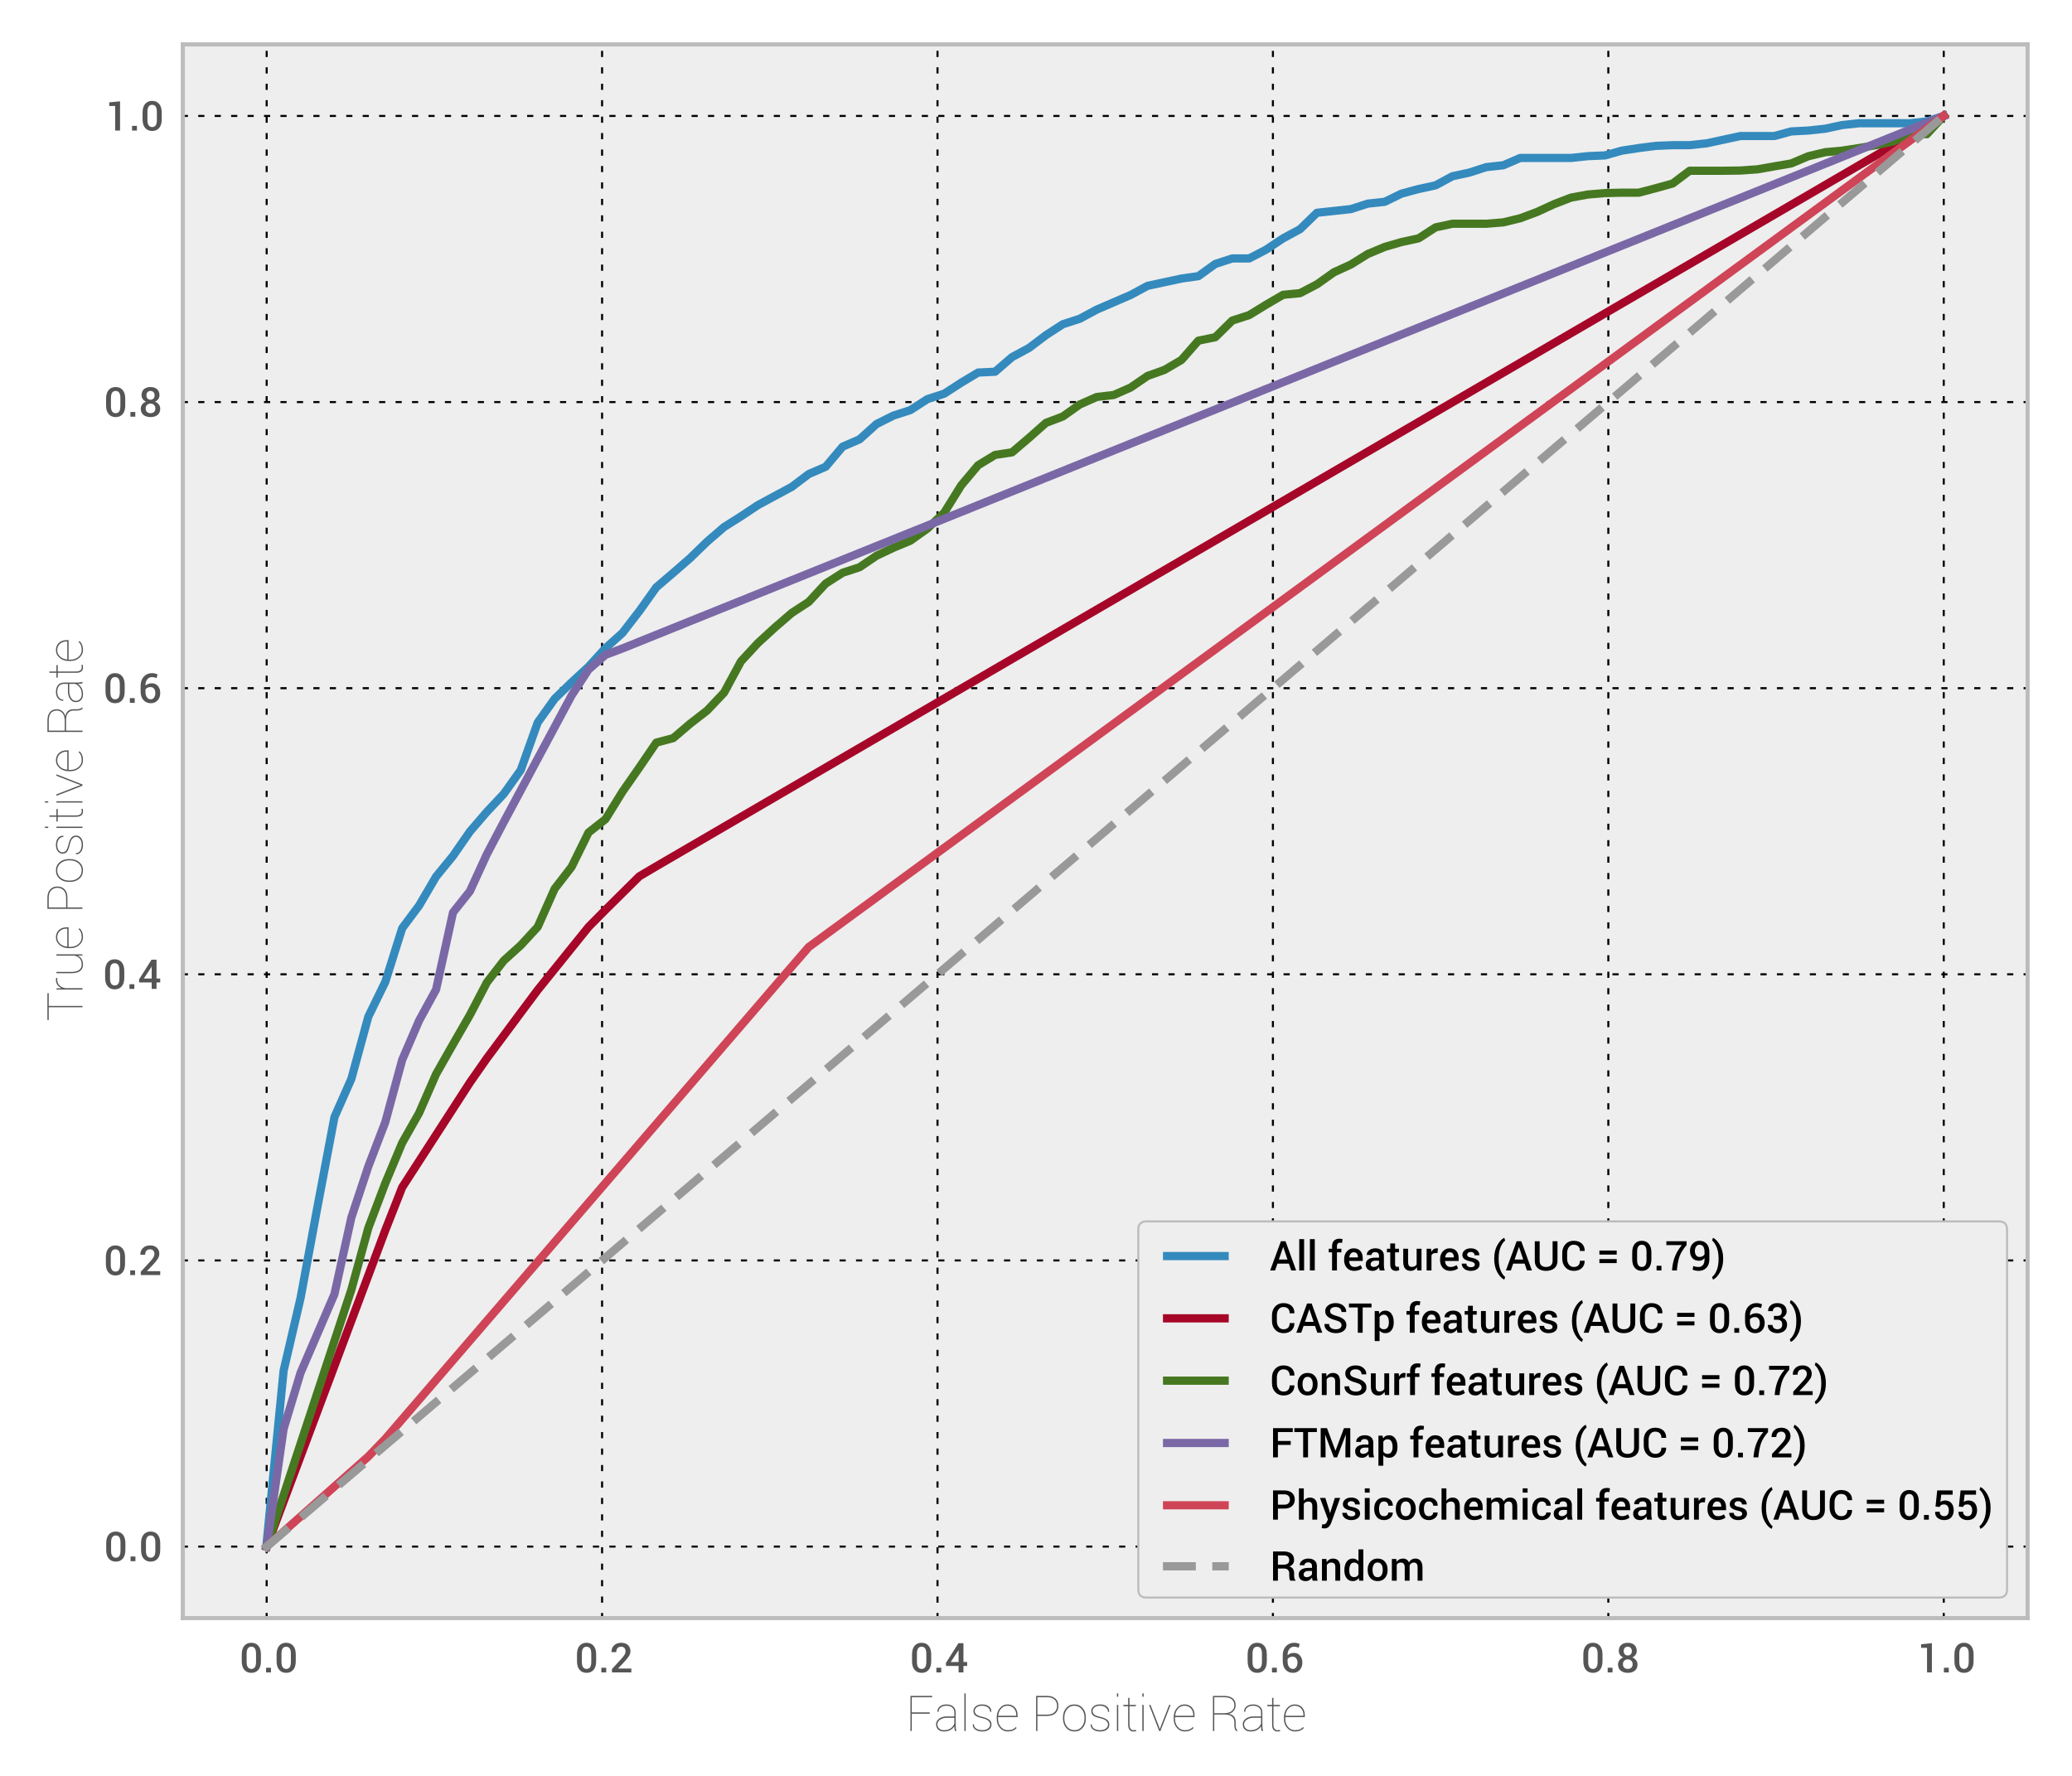 <?xml version="1.0" encoding="utf-8" standalone="no"?>
<!DOCTYPE svg PUBLIC "-//W3C//DTD SVG 1.1//EN"
  "http://www.w3.org/Graphics/SVG/1.1/DTD/svg11.dtd">
<!-- Created with matplotlib (http://matplotlib.org/) -->
<svg height="432pt" version="1.1" viewBox="0 0 504 432" width="504pt" xmlns="http://www.w3.org/2000/svg" xmlns:xlink="http://www.w3.org/1999/xlink">
 <defs>
  <style type="text/css">
*{stroke-linecap:square;stroke-linejoin:round;}
  </style>
 </defs>
 <g id="figure_1">
  <g id="patch_1">
   <path d="
M0 432
L504 432
L504 0
L0 0
z
" style="fill:#ffffff;"/>
  </g>
  <g id="axes_1">
   <g id="patch_2">
    <path d="
M44.469 393.62
L493.2 393.62
L493.2 10.8
L44.469 10.8
z
" style="fill:#eeeeee;"/>
   </g>
   <g id="matplotlib.axis_1">
    <g id="xtick_1">
     <g id="line2d_1">
      <path clip-path="url(#p4ab6bb4454)" d="
M64.866 393.62
L64.866 10.8" style="fill:none;stroke:#000000;stroke-dasharray:1,3;stroke-dashoffset:0.0;stroke-linecap:butt;stroke-width:0.5;"/>
     </g>
     <g id="line2d_2">
      <defs>
       <path d="
M0 0
L0 0" id="m080760d0c3" style="stroke:#555555;stroke-linecap:butt;stroke-width:0.5;"/>
      </defs>
      <g>
       <use style="fill:#555555;stroke:#555555;stroke-linecap:butt;stroke-width:0.5;" x="64.866" xlink:href="#m080760d0c3" y="393.62"/>
      </g>
     </g>
     <g id="line2d_3">
      <g>
       <use style="fill:#555555;stroke:#555555;stroke-linecap:butt;stroke-width:0.5;" x="64.866" xlink:href="#m080760d0c3" y="10.8"/>
      </g>
     </g>
     <g id="text_1">
      <!-- 0.0 -->
      <defs>
       <path d="
M19.281 0
L7.469 0
L7.469 11.375
L19.281 11.375
z
" id="Roboto-Medium-2e"/>
       <path d="
M51.703 27.391
Q51.703 13.531 45.453 6.25
Q39.203 -1.031 28.469 -1.031
Q17.672 -1.031 11.375 6.25
Q5.078 13.531 5.078 27.391
L5.078 43.656
Q5.078 57.469 11.328 64.797
Q17.578 72.125 28.375 72.125
Q39.109 72.125 45.406 64.797
Q51.703 57.469 51.703 43.656
z

M39.844 45.453
Q39.844 54.203 36.906 58.391
Q33.984 62.594 28.375 62.594
Q22.75 62.594 19.844 58.391
Q16.938 54.203 16.938 45.453
L16.938 25.688
Q16.938 16.891 19.891 12.672
Q22.859 8.453 28.469 8.453
Q34.078 8.453 36.953 12.641
Q39.844 16.844 39.844 25.688
z
" id="Roboto-Medium-30"/>
      </defs>
      <g style="fill:#555555;" transform="translate(58.296 406.832)scale(0.1 -0.1)">
       <use xlink:href="#Roboto-Medium-30"/>
       <use x="56.836" xlink:href="#Roboto-Medium-2e"/>
       <use x="84.766" xlink:href="#Roboto-Medium-30"/>
      </g>
     </g>
    </g>
    <g id="xtick_2">
     <g id="line2d_4">
      <path clip-path="url(#p4ab6bb4454)" d="
M146.453 393.62
L146.453 10.8" style="fill:none;stroke:#000000;stroke-dasharray:1,3;stroke-dashoffset:0.0;stroke-linecap:butt;stroke-width:0.5;"/>
     </g>
     <g id="line2d_5">
      <g>
       <use style="fill:#555555;stroke:#555555;stroke-linecap:butt;stroke-width:0.5;" x="146.453" xlink:href="#m080760d0c3" y="393.62"/>
      </g>
     </g>
     <g id="line2d_6">
      <g>
       <use style="fill:#555555;stroke:#555555;stroke-linecap:butt;stroke-width:0.5;" x="146.453" xlink:href="#m080760d0c3" y="10.8"/>
      </g>
     </g>
     <g id="text_2">
      <!-- 0.2 -->
      <defs>
       <path d="
M52.547 0
L5.328 0
L5.328 8.156
L28.469 33.406
Q34.125 39.594 36.266 43.578
Q38.422 47.562 38.422 51.375
Q38.422 56.156 35.641 59.375
Q32.859 62.594 28.125 62.594
Q21.875 62.594 18.844 59.078
Q15.828 55.562 15.828 49.422
L4.344 49.422
L4.25 49.703
Q4 59.188 10.438 65.656
Q16.891 72.125 28.125 72.125
Q38.375 72.125 44.328 66.453
Q50.297 60.797 50.297 51.656
Q50.297 45.562 46.844 39.984
Q43.406 34.422 36.188 26.469
L20.359 9.766
L20.516 9.469
L52.547 9.469
z
" id="Roboto-Medium-32"/>
      </defs>
      <g style="fill:#555555;" transform="translate(139.841 406.832)scale(0.1 -0.1)">
       <use xlink:href="#Roboto-Medium-30"/>
       <use x="56.836" xlink:href="#Roboto-Medium-2e"/>
       <use x="84.766" xlink:href="#Roboto-Medium-32"/>
      </g>
     </g>
    </g>
    <g id="xtick_3">
     <g id="line2d_7">
      <path clip-path="url(#p4ab6bb4454)" d="
M228.041 393.62
L228.041 10.8" style="fill:none;stroke:#000000;stroke-dasharray:1,3;stroke-dashoffset:0.0;stroke-linecap:butt;stroke-width:0.5;"/>
     </g>
     <g id="line2d_8">
      <g>
       <use style="fill:#555555;stroke:#555555;stroke-linecap:butt;stroke-width:0.5;" x="228.041" xlink:href="#m080760d0c3" y="393.62"/>
      </g>
     </g>
     <g id="line2d_9">
      <g>
       <use style="fill:#555555;stroke:#555555;stroke-linecap:butt;stroke-width:0.5;" x="228.041" xlink:href="#m080760d0c3" y="10.8"/>
      </g>
     </g>
     <g id="text_3">
      <!-- 0.4 -->
      <defs>
       <path d="
M45.359 25.344
L54.344 25.344
L54.344 15.766
L45.359 15.766
L45.359 0
L33.547 0
L33.547 15.766
L3.031 15.766
L2.734 23.047
L33.156 71.094
L45.359 71.094
z

M14.453 25.344
L33.547 25.344
L33.547 54.203
L33.25 54.297
L32.281 52.203
z
" id="Roboto-Medium-34"/>
      </defs>
      <g style="fill:#555555;" transform="translate(221.338 406.832)scale(0.1 -0.1)">
       <use xlink:href="#Roboto-Medium-30"/>
       <use x="56.836" xlink:href="#Roboto-Medium-2e"/>
       <use x="84.766" xlink:href="#Roboto-Medium-34"/>
      </g>
     </g>
    </g>
    <g id="xtick_4">
     <g id="line2d_10">
      <path clip-path="url(#p4ab6bb4454)" d="
M309.628 393.62
L309.628 10.8" style="fill:none;stroke:#000000;stroke-dasharray:1,3;stroke-dashoffset:0.0;stroke-linecap:butt;stroke-width:0.5;"/>
     </g>
     <g id="line2d_11">
      <g>
       <use style="fill:#555555;stroke:#555555;stroke-linecap:butt;stroke-width:0.5;" x="309.628" xlink:href="#m080760d0c3" y="393.62"/>
      </g>
     </g>
     <g id="line2d_12">
      <g>
       <use style="fill:#555555;stroke:#555555;stroke-linecap:butt;stroke-width:0.5;" x="309.628" xlink:href="#m080760d0c3" y="10.8"/>
      </g>
     </g>
     <g id="text_4">
      <!-- 0.6 -->
      <defs>
       <path d="
M33.203 72.125
Q37.016 72.125 40.531 71.312
Q44.047 70.516 46.828 69.188
L44.578 60.016
Q41.844 61.188 39.25 61.844
Q36.672 62.5 33.25 62.5
Q26.125 62.5 21.797 57
Q17.484 51.516 17.484 42.188
L17.484 41.844
Q20.406 44.531 24.281 46
Q28.172 47.469 32.812 47.469
Q42.328 47.469 47.875 40.797
Q53.422 34.125 53.422 23.828
Q53.422 12.938 47.062 5.953
Q40.719 -1.031 30.422 -1.031
Q19.578 -1.031 12.625 6.578
Q5.672 14.203 5.672 27.875
L5.672 41.453
Q5.672 55.328 13.5 63.719
Q21.344 72.125 33.203 72.125
M29.891 38.234
Q25.391 38.234 22.266 36.641
Q19.141 35.062 17.484 32.328
L17.484 27.25
Q17.484 18.219 21.109 13.328
Q24.75 8.453 30.422 8.453
Q35.594 8.453 38.562 12.891
Q41.547 17.328 41.547 23.828
Q41.547 30.219 38.422 34.219
Q35.297 38.234 29.891 38.234" id="Roboto-Medium-36"/>
      </defs>
      <g style="fill:#555555;" transform="translate(302.972 406.832)scale(0.1 -0.1)">
       <use xlink:href="#Roboto-Medium-30"/>
       <use x="56.836" xlink:href="#Roboto-Medium-2e"/>
       <use x="84.766" xlink:href="#Roboto-Medium-36"/>
      </g>
     </g>
    </g>
    <g id="xtick_5">
     <g id="line2d_13">
      <path clip-path="url(#p4ab6bb4454)" d="
M391.216 393.62
L391.216 10.8" style="fill:none;stroke:#000000;stroke-dasharray:1,3;stroke-dashoffset:0.0;stroke-linecap:butt;stroke-width:0.5;"/>
     </g>
     <g id="line2d_14">
      <g>
       <use style="fill:#555555;stroke:#555555;stroke-linecap:butt;stroke-width:0.5;" x="391.216" xlink:href="#m080760d0c3" y="393.62"/>
      </g>
     </g>
     <g id="line2d_15">
      <g>
       <use style="fill:#555555;stroke:#555555;stroke-linecap:butt;stroke-width:0.5;" x="391.216" xlink:href="#m080760d0c3" y="10.8"/>
      </g>
     </g>
     <g id="text_5">
      <!-- 0.8 -->
      <defs>
       <path d="
M50.25 52.344
Q50.25 46.969 47.312 42.812
Q44.391 38.672 39.359 36.469
Q45.172 34.234 48.609 29.734
Q52.047 25.25 52.047 19.391
Q52.047 9.469 45.5 4.219
Q38.969 -1.031 28.469 -1.031
Q17.828 -1.031 11.281 4.219
Q4.734 9.469 4.734 19.391
Q4.734 25.25 8.125 29.734
Q11.531 34.234 17.438 36.531
Q12.359 38.672 9.469 42.797
Q6.594 46.922 6.594 52.344
Q6.594 61.812 12.578 66.969
Q18.562 72.125 28.375 72.125
Q38.094 72.125 44.172 66.969
Q50.25 61.812 50.25 52.344
M40.234 19.969
Q40.234 25.203 36.891 28.469
Q33.547 31.734 28.375 31.734
Q23.094 31.734 19.844 28.484
Q16.609 25.25 16.609 19.969
Q16.609 14.594 19.828 11.516
Q23.047 8.453 28.469 8.453
Q33.688 8.453 36.953 11.547
Q40.234 14.656 40.234 19.969
M38.375 51.906
Q38.375 56.594 35.594 59.594
Q32.812 62.594 28.375 62.594
Q23.781 62.594 21.109 59.688
Q18.453 56.781 18.453 51.906
Q18.453 47.078 21.156 44.172
Q23.875 41.266 28.469 41.266
Q32.953 41.266 35.656 44.172
Q38.375 47.078 38.375 51.906" id="Roboto-Medium-38"/>
      </defs>
      <g style="fill:#555555;" transform="translate(384.628 406.832)scale(0.1 -0.1)">
       <use xlink:href="#Roboto-Medium-30"/>
       <use x="56.836" xlink:href="#Roboto-Medium-2e"/>
       <use x="84.766" xlink:href="#Roboto-Medium-38"/>
      </g>
     </g>
    </g>
    <g id="xtick_6">
     <g id="line2d_16">
      <path clip-path="url(#p4ab6bb4454)" d="
M472.803 393.62
L472.803 10.8" style="fill:none;stroke:#000000;stroke-dasharray:1,3;stroke-dashoffset:0.0;stroke-linecap:butt;stroke-width:0.5;"/>
     </g>
     <g id="line2d_17">
      <g>
       <use style="fill:#555555;stroke:#555555;stroke-linecap:butt;stroke-width:0.5;" x="472.803" xlink:href="#m080760d0c3" y="393.62"/>
      </g>
     </g>
     <g id="line2d_18">
      <g>
       <use style="fill:#555555;stroke:#555555;stroke-linecap:butt;stroke-width:0.5;" x="472.803" xlink:href="#m080760d0c3" y="10.8"/>
      </g>
     </g>
     <g id="text_6">
      <!-- 1.0 -->
      <defs>
       <path d="
M35.062 0
L23.188 0
L23.188 59.812
L8.734 59.812
L8.734 68.562
L35.062 71.094
z
" id="Roboto-Medium-31"/>
      </defs>
      <g style="fill:#555555;" transform="translate(466.416 406.832)scale(0.1 -0.1)">
       <use xlink:href="#Roboto-Medium-31"/>
       <use x="56.836" xlink:href="#Roboto-Medium-2e"/>
       <use x="84.766" xlink:href="#Roboto-Medium-30"/>
      </g>
     </g>
    </g>
    <g id="text_7">
     <!-- False Positive Rate -->
     <defs>
      <path d="
M40.766 12.938
Q40.766 17.141 37.172 20.578
Q33.594 24.031 24.656 25.984
Q15.234 27.984 11 31.125
Q6.781 34.281 6.781 40.484
Q6.781 46.141 11.562 49.969
Q16.359 53.812 24.469 53.812
Q33.203 53.812 38.234 49.703
Q43.266 45.609 43.016 39.016
L42.922 38.719
L40.672 38.719
Q40.672 43.891 36.297 47.531
Q31.938 51.172 24.469 51.172
Q17.047 51.172 13.234 47.969
Q9.422 44.781 9.422 40.578
Q9.422 36.422 12.641 33.484
Q15.875 30.562 25.438 28.375
Q34.281 26.312 38.844 22.766
Q43.406 19.234 43.406 12.891
Q43.406 6.688 38.328 2.828
Q33.25 -1.031 24.859 -1.031
Q15.625 -1.031 10.375 3.094
Q5.125 7.234 5.469 13.141
L5.562 13.422
L7.719 13.422
Q8.109 7.172 13.078 4.391
Q18.062 1.609 24.859 1.609
Q32.172 1.609 36.469 5.031
Q40.766 8.453 40.766 12.938" id="Roboto-Thin-73"/>
      <path d="
M41.547 9.766
Q38.812 4.984 33.391 1.969
Q27.984 -1.031 20.266 -1.031
Q12.891 -1.031 8.688 3
Q4.5 7.031 4.5 13.875
Q4.5 20.516 10.766 25
Q17.047 29.5 26.469 29.5
L41.547 29.5
L41.547 37.203
Q41.547 43.797 37.328 47.484
Q33.109 51.172 25.438 51.172
Q18.266 51.172 13.891 47.703
Q9.516 44.234 9.516 38.766
L7.328 38.875
L7.234 39.109
Q6.938 45.266 12.016 49.531
Q17.094 53.812 25.438 53.812
Q33.938 53.812 39.062 49.516
Q44.188 45.219 44.188 37.109
L44.188 10.641
Q44.188 7.859 44.5 5.219
Q44.828 2.594 45.562 0
L42.625 0
Q42 3.469 41.766 5.203
Q41.547 6.938 41.547 8.938
z

M20.266 1.562
Q28.125 1.562 33.562 5.031
Q39.016 8.5 41.547 14.938
L41.547 26.812
L26.609 26.812
Q18.406 26.812 12.766 23.016
Q7.125 19.234 7.125 13.672
Q7.125 8.344 10.719 4.953
Q14.312 1.562 20.266 1.562" id="Roboto-Thin-61"/>
      <path d="
M13.875 67.094
L13.875 52.828
L26.859 52.828
L26.859 50.141
L13.875 50.141
L13.875 13.625
Q13.875 7.125 16.062 4.359
Q18.266 1.609 21.875 1.609
Q23.188 1.609 24.219 1.703
Q25.25 1.812 27.047 2.047
L27.547 -0.344
Q26.312 -0.734 25 -0.875
Q23.688 -1.031 22.016 -1.031
Q16.703 -1.031 13.938 2.438
Q11.188 5.906 11.188 13.625
L11.188 50.141
L1.422 50.141
L1.422 52.828
L11.188 52.828
L11.188 67.094
z
" id="Roboto-Thin-74"/>
      <path d="
M26.422 -1.031
Q17.391 -1.031 10.812 6.266
Q4.25 13.578 4.25 24.422
L4.25 27.547
Q4.25 38.922 10.594 46.359
Q16.938 53.812 26.266 53.812
Q35.203 53.812 40.844 47.953
Q46.484 42.094 46.484 32.234
L46.484 28.172
L6.891 28.172
L6.891 27.547
L6.891 24.422
Q6.891 14.844 12.5 8.219
Q18.109 1.609 26.422 1.609
Q32.328 1.609 36.297 3.219
Q40.281 4.828 43.109 8.062
L44.531 6
Q41.406 2.547 36.938 0.75
Q32.469 -1.031 26.422 -1.031
M26.266 51.172
Q18.406 51.172 13.172 45.438
Q7.953 39.703 7.281 31.109
L7.422 30.812
L43.844 30.812
L43.844 32.422
Q43.844 40.484 38.953 45.828
Q34.078 51.172 26.266 51.172" id="Roboto-Thin-65"/>
      <path d="
M21.234 11.188
L23.734 4.047
L24.031 4.047
L26.562 11.188
L42.828 52.828
L45.656 52.828
L25.094 0.047
L25.141 0
L22.609 0
L2.094 52.828
L4.938 52.828
z
" id="Roboto-Thin-76"/>
      <path d="
M11.672 0
L9.031 0
L9.031 52.828
L11.672 52.828
z

M11.672 69.438
L9.031 69.438
L9.031 76.172
L11.672 76.172
z
" id="Roboto-Thin-69"/>
      <path id="Roboto-Thin-20"/>
      <path d="
M11.672 0
L9.031 0
L9.031 76.172
L11.672 76.172
z
" id="Roboto-Thin-6c"/>
      <path d="
M4.25 27.438
Q4.25 39.062 10.672 46.438
Q17.094 53.812 27.344 53.812
Q37.641 53.812 44.062 46.438
Q50.484 39.062 50.484 27.438
L50.484 25.391
Q50.484 13.719 44.062 6.344
Q37.641 -1.031 27.438 -1.031
Q17.141 -1.031 10.688 6.344
Q4.25 13.719 4.25 25.391
z

M6.891 25.391
Q6.891 15.438 12.453 8.516
Q18.016 1.609 27.438 1.609
Q36.719 1.609 42.281 8.547
Q47.859 15.484 47.859 25.391
L47.859 27.438
Q47.859 37.156 42.234 44.156
Q36.625 51.172 27.344 51.172
Q18.016 51.172 12.453 44.156
Q6.891 37.156 6.891 27.438
z
" id="Roboto-Thin-6f"/>
      <path d="
M12.156 33.344
L12.156 -0.047
L9.516 -0.047
L9.516 71.047
L32.172 71.047
Q43.406 71.047 49.453 66.188
Q55.516 61.328 55.516 52
Q55.516 46 51.688 41.094
Q47.859 36.188 41.219 34.719
Q48.875 33.406 52.188 29.109
Q55.516 24.812 55.516 18.109
L55.516 11.422
Q55.516 8.109 56.312 5.469
Q57.125 2.828 58.984 1.172
L58.984 -0.047
L56.391 -0.047
Q54.641 1.953 53.75 4.906
Q52.875 7.859 52.875 11.531
L52.875 18.016
Q52.875 25.25 47.922 29.297
Q42.969 33.344 33.797 33.344
z

M12.156 35.984
L31.688 35.984
Q42.578 35.984 47.719 40.578
Q52.875 45.172 52.875 52
Q52.875 59.969 47.672 64.188
Q42.484 68.406 32.172 68.406
L12.156 68.406
z
" id="Roboto-Thin-52"/>
      <path d="
M48.828 34.969
L12.406 34.969
L12.406 0
L9.766 0
L9.766 71.094
L53.812 71.094
L53.812 68.453
L12.406 68.453
L12.406 37.703
L48.828 37.703
z
" id="Roboto-Thin-46"/>
      <path d="
M12.406 30.516
L12.406 0
L9.766 0
L9.766 71.094
L31.984 71.094
Q43.016 71.094 48.969 65.547
Q54.938 60.016 54.938 50.828
Q54.938 41.547 49 36.031
Q43.062 30.516 31.984 30.516
z

M12.406 33.156
L31.984 33.156
Q42.094 33.156 47.188 38.188
Q52.297 43.219 52.297 50.734
Q52.297 58.453 47.219 63.453
Q42.141 68.453 31.984 68.453
L12.406 68.453
z
" id="Roboto-Thin-50"/>
     </defs>
     <g style="fill:#555555;" transform="translate(220.293 421.076)scale(0.12 -0.12)">
      <use xlink:href="#Roboto-Thin-46"/>
      <use x="57.227" xlink:href="#Roboto-Thin-61"/>
      <use x="110.01" xlink:href="#Roboto-Thin-6c"/>
      <use x="130.615" xlink:href="#Roboto-Thin-73"/>
      <use x="180.371" xlink:href="#Roboto-Thin-65"/>
      <use x="230.762" xlink:href="#Roboto-Thin-20"/>
      <use x="254.688" xlink:href="#Roboto-Thin-50"/>
      <use x="314.746" xlink:href="#Roboto-Thin-6f"/>
      <use x="369.482" xlink:href="#Roboto-Thin-73"/>
      <use x="419.238" xlink:href="#Roboto-Thin-69"/>
      <use x="439.844" xlink:href="#Roboto-Thin-74"/>
      <use x="470.752" xlink:href="#Roboto-Thin-69"/>
      <use x="491.357" xlink:href="#Roboto-Thin-76"/>
      <use x="539.111" xlink:href="#Roboto-Thin-65"/>
      <use x="589.502" xlink:href="#Roboto-Thin-20"/>
      <use x="613.428" xlink:href="#Roboto-Thin-52"/>
      <use x="678.857" xlink:href="#Roboto-Thin-61"/>
      <use x="731.641" xlink:href="#Roboto-Thin-74"/>
      <use x="762.549" xlink:href="#Roboto-Thin-65"/>
     </g>
    </g>
   </g>
   <g id="matplotlib.axis_2">
    <g id="ytick_1">
     <g id="line2d_19">
      <path clip-path="url(#p4ab6bb4454)" d="
M44.469 376.219
L493.2 376.219" style="fill:none;stroke:#000000;stroke-dasharray:1,3;stroke-dashoffset:0.0;stroke-linecap:butt;stroke-width:0.5;"/>
     </g>
     <g id="line2d_20">
      <g>
       <use style="fill:#555555;stroke:#555555;stroke-linecap:butt;stroke-width:0.5;" x="44.469" xlink:href="#m080760d0c3" y="376.219"/>
      </g>
     </g>
     <g id="line2d_21">
      <g>
       <use style="fill:#555555;stroke:#555555;stroke-linecap:butt;stroke-width:0.5;" x="493.2" xlink:href="#m080760d0c3" y="376.219"/>
      </g>
     </g>
     <g id="text_8">
      <!-- 0.0 -->
      <g style="fill:#555555;" transform="translate(25.328 379.774)scale(0.1 -0.1)">
       <use xlink:href="#Roboto-Medium-30"/>
       <use x="56.836" xlink:href="#Roboto-Medium-2e"/>
       <use x="84.766" xlink:href="#Roboto-Medium-30"/>
      </g>
     </g>
    </g>
    <g id="ytick_2">
     <g id="line2d_22">
      <path clip-path="url(#p4ab6bb4454)" d="
M44.469 306.615
L493.2 306.615" style="fill:none;stroke:#000000;stroke-dasharray:1,3;stroke-dashoffset:0.0;stroke-linecap:butt;stroke-width:0.5;"/>
     </g>
     <g id="line2d_23">
      <g>
       <use style="fill:#555555;stroke:#555555;stroke-linecap:butt;stroke-width:0.5;" x="44.469" xlink:href="#m080760d0c3" y="306.615"/>
      </g>
     </g>
     <g id="line2d_24">
      <g>
       <use style="fill:#555555;stroke:#555555;stroke-linecap:butt;stroke-width:0.5;" x="493.2" xlink:href="#m080760d0c3" y="306.615"/>
      </g>
     </g>
     <g id="text_9">
      <!-- 0.2 -->
      <g style="fill:#555555;" transform="translate(25.244 310.17)scale(0.1 -0.1)">
       <use xlink:href="#Roboto-Medium-30"/>
       <use x="56.836" xlink:href="#Roboto-Medium-2e"/>
       <use x="84.766" xlink:href="#Roboto-Medium-32"/>
      </g>
     </g>
    </g>
    <g id="ytick_3">
     <g id="line2d_25">
      <path clip-path="url(#p4ab6bb4454)" d="
M44.469 237.012
L493.2 237.012" style="fill:none;stroke:#000000;stroke-dasharray:1,3;stroke-dashoffset:0.0;stroke-linecap:butt;stroke-width:0.5;"/>
     </g>
     <g id="line2d_26">
      <g>
       <use style="fill:#555555;stroke:#555555;stroke-linecap:butt;stroke-width:0.5;" x="44.469" xlink:href="#m080760d0c3" y="237.012"/>
      </g>
     </g>
     <g id="line2d_27">
      <g>
       <use style="fill:#555555;stroke:#555555;stroke-linecap:butt;stroke-width:0.5;" x="493.2" xlink:href="#m080760d0c3" y="237.012"/>
      </g>
     </g>
     <g id="text_10">
      <!-- 0.4 -->
      <g style="fill:#555555;" transform="translate(25.064 240.567)scale(0.1 -0.1)">
       <use xlink:href="#Roboto-Medium-30"/>
       <use x="56.836" xlink:href="#Roboto-Medium-2e"/>
       <use x="84.766" xlink:href="#Roboto-Medium-34"/>
      </g>
     </g>
    </g>
    <g id="ytick_4">
     <g id="line2d_28">
      <path clip-path="url(#p4ab6bb4454)" d="
M44.469 167.408
L493.2 167.408" style="fill:none;stroke:#000000;stroke-dasharray:1,3;stroke-dashoffset:0.0;stroke-linecap:butt;stroke-width:0.5;"/>
     </g>
     <g id="line2d_29">
      <g>
       <use style="fill:#555555;stroke:#555555;stroke-linecap:butt;stroke-width:0.5;" x="44.469" xlink:href="#m080760d0c3" y="167.408"/>
      </g>
     </g>
     <g id="line2d_30">
      <g>
       <use style="fill:#555555;stroke:#555555;stroke-linecap:butt;stroke-width:0.5;" x="493.2" xlink:href="#m080760d0c3" y="167.408"/>
      </g>
     </g>
     <g id="text_11">
      <!-- 0.6 -->
      <g style="fill:#555555;" transform="translate(25.157 170.963)scale(0.1 -0.1)">
       <use xlink:href="#Roboto-Medium-30"/>
       <use x="56.836" xlink:href="#Roboto-Medium-2e"/>
       <use x="84.766" xlink:href="#Roboto-Medium-36"/>
      </g>
     </g>
    </g>
    <g id="ytick_5">
     <g id="line2d_31">
      <path clip-path="url(#p4ab6bb4454)" d="
M44.469 97.805
L493.2 97.805" style="fill:none;stroke:#000000;stroke-dasharray:1,3;stroke-dashoffset:0.0;stroke-linecap:butt;stroke-width:0.5;"/>
     </g>
     <g id="line2d_32">
      <g>
       <use style="fill:#555555;stroke:#555555;stroke-linecap:butt;stroke-width:0.5;" x="44.469" xlink:href="#m080760d0c3" y="97.805"/>
      </g>
     </g>
     <g id="line2d_33">
      <g>
       <use style="fill:#555555;stroke:#555555;stroke-linecap:butt;stroke-width:0.5;" x="493.2" xlink:href="#m080760d0c3" y="97.805"/>
      </g>
     </g>
     <g id="text_12">
      <!-- 0.8 -->
      <g style="fill:#555555;" transform="translate(25.294 101.359)scale(0.1 -0.1)">
       <use xlink:href="#Roboto-Medium-30"/>
       <use x="56.836" xlink:href="#Roboto-Medium-2e"/>
       <use x="84.766" xlink:href="#Roboto-Medium-38"/>
      </g>
     </g>
    </g>
    <g id="ytick_6">
     <g id="line2d_34">
      <path clip-path="url(#p4ab6bb4454)" d="
M44.469 28.201
L493.2 28.201" style="fill:none;stroke:#000000;stroke-dasharray:1,3;stroke-dashoffset:0.0;stroke-linecap:butt;stroke-width:0.5;"/>
     </g>
     <g id="line2d_35">
      <g>
       <use style="fill:#555555;stroke:#555555;stroke-linecap:butt;stroke-width:0.5;" x="44.469" xlink:href="#m080760d0c3" y="28.201"/>
      </g>
     </g>
     <g id="line2d_36">
      <g>
       <use style="fill:#555555;stroke:#555555;stroke-linecap:butt;stroke-width:0.5;" x="493.2" xlink:href="#m080760d0c3" y="28.201"/>
      </g>
     </g>
     <g id="text_13">
      <!-- 1.0 -->
      <g style="fill:#555555;" transform="translate(25.694 31.756)scale(0.1 -0.1)">
       <use xlink:href="#Roboto-Medium-31"/>
       <use x="56.836" xlink:href="#Roboto-Medium-2e"/>
       <use x="84.766" xlink:href="#Roboto-Medium-30"/>
      </g>
     </g>
    </g>
    <g id="text_14">
     <!-- True Positive Rate -->
     <defs>
      <path d="
M31.688 50.922
L28.266 51.219
Q21.188 51.219 16.766 46.656
Q12.359 42.094 11.031 34.625
L11.031 0
L8.406 0
L8.406 52.828
L10.547 52.828
L11.031 43.656
L11.031 41.844
Q13.234 47.516 17.578 50.656
Q21.922 53.812 28.266 53.812
Q29.391 53.812 30.344 53.641
Q31.297 53.469 31.984 53.266
z
" id="Roboto-Thin-72"/>
      <path d="
M43.891 9.469
Q41.406 4.438 36.781 1.703
Q32.172 -1.031 25.594 -1.031
Q17.438 -1.031 12.812 4.75
Q8.203 10.547 8.203 22.703
L8.203 52.828
L10.844 52.828
L10.844 22.609
Q10.844 11.859 14.797 6.734
Q18.75 1.609 25.484 1.609
Q33.734 1.609 38.156 5.656
Q42.578 9.719 43.797 16.406
L43.797 52.828
L46.484 52.828
L46.484 0
L44.281 0
z
" id="Roboto-Thin-75"/>
      <path d="
M57.078 68.453
L31.203 68.453
L31.203 0
L28.562 0
L28.562 68.453
L2.688 68.453
L2.688 71.094
L57.078 71.094
z
" id="Roboto-Thin-54"/>
     </defs>
     <g style="fill:#555555;" transform="translate(20.064 248.45)rotate(-90.0)scale(0.12 -0.12)">
      <use xlink:href="#Roboto-Thin-54"/>
      <use x="56.141" xlink:href="#Roboto-Thin-72"/>
      <use x="89.344" xlink:href="#Roboto-Thin-75"/>
      <use x="144.08" xlink:href="#Roboto-Thin-65"/>
      <use x="194.471" xlink:href="#Roboto-Thin-20"/>
      <use x="218.396" xlink:href="#Roboto-Thin-50"/>
      <use x="278.455" xlink:href="#Roboto-Thin-6f"/>
      <use x="333.191" xlink:href="#Roboto-Thin-73"/>
      <use x="382.947" xlink:href="#Roboto-Thin-69"/>
      <use x="403.553" xlink:href="#Roboto-Thin-74"/>
      <use x="434.461" xlink:href="#Roboto-Thin-69"/>
      <use x="455.066" xlink:href="#Roboto-Thin-76"/>
      <use x="502.82" xlink:href="#Roboto-Thin-65"/>
      <use x="553.211" xlink:href="#Roboto-Thin-20"/>
      <use x="577.137" xlink:href="#Roboto-Thin-52"/>
      <use x="642.566" xlink:href="#Roboto-Thin-61"/>
      <use x="695.35" xlink:href="#Roboto-Thin-74"/>
      <use x="726.258" xlink:href="#Roboto-Thin-65"/>
     </g>
    </g>
   </g>
   <g id="line2d_37">
    <path clip-path="url(#p4ab6bb4454)" d="
M64.866 375.33
L68.987 333.416
L73.107 315.771
L77.228 293.548
L81.348 271.769
L85.469 262.435
L89.589 247.323
L93.71 238.879
L97.831 225.8
L101.951 220.283
L106.072 213.247
L110.192 208.21
L114.313 202.271
L118.433 197.487
L122.554 193.098
L126.675 187.32
L130.795 175.764
L134.916 169.986
L139.036 165.986
L143.157 162.188
L147.277 157.673
L151.398 153.985
L155.519 148.652
L159.639 142.874
L163.76 139.345
L167.88 135.762
L172.001 131.762
L176.122 128.206
L180.242 125.609
L184.363 122.873
L188.483 120.65
L192.604 118.428
L196.724 115.317
L200.845 113.539
L204.966 108.65
L209.086 106.872
L213.207 103.154
L217.327 101.094
L221.448 99.76
L225.568 97.098
L229.689 95.76
L233.81 93.093
L237.93 90.624
L242.051 90.426
L246.171 86.871
L250.292 84.648
L254.413 81.537
L258.533 78.87
L262.654 77.537
L266.774 75.314
L270.895 73.537
L275.015 71.759
L279.136 69.536
L283.257 68.647
L287.377 67.758
L291.498 67.177
L295.618 64.203
L299.739 62.869
L303.859 62.869
L307.98 60.728
L312.101 57.98
L316.221 55.758
L320.342 51.758
L324.462 51.313
L328.583 50.869
L332.703 49.535
L336.824 49.091
L340.945 47.087
L345.065 45.98
L349.186 45.091
L353.306 42.868
L357.427 41.979
L361.548 40.646
L365.668 40.202
L369.789 38.424
L373.909 38.424
L378.03 38.424
L382.15 38.424
L386.271 37.979
L390.392 37.809
L394.512 36.646
L398.633 36.014
L402.753 35.489
L406.874 35.312
L410.994 35.312
L415.115 34.868
L419.236 33.979
L423.356 33.09
L427.477 33.09
L431.597 33.09
L435.718 31.966
L439.839 31.757
L443.959 31.312
L448.08 30.423
L452.2 29.979
L456.321 29.979
L460.441 29.979
L464.562 29.979
L468.683 29.534
L472.803 28.201" style="fill:none;stroke:#348abd;stroke-width:2.0;"/>
   </g>
   <g id="line2d_38">
    <path clip-path="url(#p4ab6bb4454)" d="
M64.866 376.219
L68.987 365.23
L73.107 354.24
L77.228 343.251
L81.348 332.261
L85.469 321.272
L89.589 310.283
L93.71 299.293
L97.831 288.826
L101.951 282.451
L106.072 276.075
L110.192 269.7
L114.313 263.324
L118.433 257.433
L122.554 251.89
L126.675 246.347
L130.795 240.828
L134.916 235.716
L139.036 230.605
L143.157 225.494
L147.277 221.333
L151.398 217.252
L155.519 213.17
L159.639 210.739
L163.76 208.337
L167.88 205.936
L172.001 203.534
L176.122 201.132
L180.242 198.73
L184.363 196.328
L188.483 193.926
L192.604 191.525
L196.724 189.123
L200.845 186.721
L204.966 184.319
L209.086 181.917
L213.207 179.516
L217.327 177.114
L221.448 174.712
L225.568 172.31
L229.689 169.908
L233.81 167.506
L237.93 165.105
L242.051 162.703
L246.171 160.301
L250.292 157.899
L254.413 155.497
L258.533 153.096
L262.654 150.694
L266.774 148.292
L270.895 145.89
L275.015 143.488
L279.136 141.086
L283.257 138.685
L287.377 136.283
L291.498 133.881
L295.618 131.479
L299.739 129.077
L303.859 126.676
L307.98 124.274
L312.101 121.872
L316.221 119.47
L320.342 117.068
L324.462 114.666
L328.583 112.265
L332.703 109.863
L336.824 107.461
L340.945 105.059
L345.065 102.657
L349.186 100.255
L353.306 97.854
L357.427 95.452
L361.548 93.05
L365.668 90.648
L369.789 88.246
L373.909 85.845
L378.03 83.443
L382.15 81.041
L386.271 78.639
L390.392 76.237
L394.512 73.835
L398.633 71.434
L402.753 69.032
L406.874 66.63
L410.994 64.228
L415.115 61.826
L419.236 59.425
L423.356 57.023
L427.477 54.621
L431.597 52.219
L435.718 49.817
L439.839 47.416
L443.959 45.014
L448.08 42.612
L452.2 40.21
L456.321 37.808
L460.441 35.406
L464.562 33.005
L468.683 30.603
L472.803 28.201" style="fill:none;stroke:#a60628;stroke-width:2.0;"/>
   </g>
   <g id="line2d_39">
    <path clip-path="url(#p4ab6bb4454)" d="
M64.866 376.219
L68.987 363.72
L73.107 351.22
L77.228 338.721
L81.348 326.221
L85.469 313.721
L89.589 298.72
L93.71 287.849
L97.831 278.006
L101.951 270.729
L106.072 261.284
L110.192 254.036
L114.313 246.879
L118.433 238.984
L122.554 233.671
L126.675 229.949
L130.795 225.477
L134.916 216.204
L139.036 210.877
L143.157 202.513
L147.277 199.281
L151.398 192.61
L155.519 186.698
L159.639 180.653
L163.76 179.552
L167.88 176.041
L172.001 172.844
L176.122 168.494
L180.242 160.876
L184.363 156.423
L188.483 152.652
L192.604 149.096
L196.724 146.409
L200.845 141.958
L204.966 139.326
L209.086 137.984
L213.207 135.188
L217.327 133.247
L221.448 131.522
L225.568 128.585
L229.689 124.694
L233.81 118.058
L237.93 113.165
L242.051 110.664
L246.171 110.037
L250.292 106.524
L254.413 102.871
L258.533 101.308
L262.654 98.386
L266.774 96.569
L270.895 96.087
L275.015 94.273
L279.136 91.45
L283.257 89.982
L287.377 87.567
L291.498 82.87
L295.618 82.027
L299.739 77.981
L303.859 76.648
L307.98 74.118
L312.101 71.718
L316.221 71.314
L320.342 69.165
L324.462 66.24
L328.583 64.349
L332.703 61.786
L336.824 60.069
L340.945 58.869
L345.065 57.98
L349.186 55.313
L353.306 54.425
L357.427 54.425
L361.548 54.425
L365.668 54.092
L369.789 53.091
L373.909 51.55
L378.03 49.653
L382.15 48.067
L386.271 47.313
L390.392 46.974
L394.512 46.869
L398.633 46.869
L402.753 45.784
L406.874 44.639
L410.994 41.535
L415.115 41.535
L419.236 41.535
L423.356 41.483
L427.477 41.191
L431.597 40.468
L435.718 39.757
L439.839 38.01
L443.959 37.021
L448.08 36.646
L452.2 36.009
L456.321 35.312
L460.441 34.423
L464.562 32.646
L468.683 32.646
L472.803 28.201" style="fill:none;stroke:#467821;stroke-width:2.0;"/>
   </g>
   <g id="line2d_40">
    <path clip-path="url(#p4ab6bb4454)" d="
M64.866 376.219
L68.987 347.574
L73.107 333.96
L77.228 324.389
L81.348 314.819
L85.469 296.177
L89.589 283.761
L93.71 272.993
L97.831 257.814
L101.951 248.255
L106.072 240.71
L110.192 221.974
L114.313 216.776
L118.433 207.78
L122.554 199.941
L126.675 192.249
L130.795 184.557
L134.916 176.865
L139.036 169.173
L143.157 162.871
L147.277 159.297
L151.398 157.749
L155.519 156.088
L159.639 154.427
L163.76 152.766
L167.88 151.105
L172.001 149.445
L176.122 147.784
L180.242 146.123
L184.363 144.462
L188.483 142.801
L192.604 141.14
L196.724 139.479
L200.845 137.818
L204.966 136.158
L209.086 134.497
L213.207 132.836
L217.327 131.175
L221.448 129.514
L225.568 127.853
L229.689 126.192
L233.81 124.531
L237.93 122.871
L242.051 121.21
L246.171 119.549
L250.292 117.888
L254.413 116.227
L258.533 114.566
L262.654 112.905
L266.774 111.244
L270.895 109.584
L275.015 107.923
L279.136 106.262
L283.257 104.601
L287.377 102.94
L291.498 101.279
L295.618 99.618
L299.739 97.957
L303.859 96.297
L307.98 94.636
L312.101 92.975
L316.221 91.314
L320.342 89.653
L324.462 87.992
L328.583 86.331
L332.703 84.671
L336.824 83.01
L340.945 81.349
L345.065 79.688
L349.186 78.027
L353.306 76.366
L357.427 74.705
L361.548 73.044
L365.668 71.384
L369.789 69.723
L373.909 68.062
L378.03 66.401
L382.15 64.74
L386.271 63.079
L390.392 61.418
L394.512 59.758
L398.633 58.097
L402.753 56.436
L406.874 54.775
L410.994 53.114
L415.115 51.453
L419.236 49.792
L423.356 48.131
L427.477 46.471
L431.597 44.81
L435.718 43.149
L439.839 41.488
L443.959 39.827
L448.08 38.166
L452.2 36.505
L456.321 34.844
L460.441 33.184
L464.562 31.523
L468.683 29.862
L472.803 28.201" style="fill:none;stroke:#7a68a6;stroke-width:2.0;"/>
   </g>
   <g id="line2d_41">
    <path clip-path="url(#p4ab6bb4454)" d="
M64.866 376.219
L68.987 372.568
L73.107 368.916
L77.228 365.265
L81.348 361.613
L85.469 357.962
L89.589 354.31
L93.71 350.035
L97.831 345.247
L101.951 340.459
L106.072 335.671
L110.192 330.883
L114.313 326.095
L118.433 321.307
L122.554 316.519
L126.675 311.731
L130.795 306.943
L134.916 302.155
L139.036 297.367
L143.157 292.579
L147.277 287.791
L151.398 283.003
L155.519 278.215
L159.639 273.428
L163.76 268.64
L167.88 263.852
L172.001 259.064
L176.122 254.276
L180.242 249.488
L184.363 244.7
L188.483 239.912
L192.604 235.124
L196.724 230.372
L200.845 227.355
L204.966 224.337
L209.086 221.32
L213.207 218.302
L217.327 215.285
L221.448 212.267
L225.568 209.25
L229.689 206.232
L233.81 203.215
L237.93 200.197
L242.051 197.18
L246.171 194.162
L250.292 191.145
L254.413 188.127
L258.533 185.11
L262.654 182.092
L266.774 179.075
L270.895 176.057
L275.015 173.04
L279.136 170.022
L283.257 167.005
L287.377 163.987
L291.498 160.97
L295.618 157.953
L299.739 154.935
L303.859 151.918
L307.98 148.9
L312.101 145.883
L316.221 142.865
L320.342 139.848
L324.462 136.83
L328.583 133.813
L332.703 130.795
L336.824 127.778
L340.945 124.76
L345.065 121.743
L349.186 118.725
L353.306 115.708
L357.427 112.69
L361.548 109.673
L365.668 106.655
L369.789 103.638
L373.909 100.62
L378.03 97.603
L382.15 94.585
L386.271 91.568
L390.392 88.55
L394.512 85.533
L398.633 82.516
L402.753 79.498
L406.874 76.481
L410.994 73.463
L415.115 70.446
L419.236 67.428
L423.356 64.411
L427.477 61.393
L431.597 58.376
L435.718 55.358
L439.839 52.341
L443.959 49.323
L448.08 46.306
L452.2 43.288
L456.321 40.271
L460.441 37.253
L464.562 34.236
L468.683 31.218
L472.803 28.201" style="fill:none;stroke:#cf4457;stroke-width:2.0;"/>
   </g>
   <g id="line2d_42">
    <path clip-path="url(#p4ab6bb4454)" d="
M64.866 376.219
L472.803 28.201" style="fill:none;stroke:#999999;stroke-dasharray:6,6;stroke-dashoffset:0.0;stroke-linecap:butt;stroke-width:2.0;"/>
   </g>
   <g id="patch_3">
    <path d="
M44.469 10.8
L493.2 10.8" style="fill:none;stroke:#bcbcbc;"/>
   </g>
   <g id="patch_4">
    <path d="
M493.2 393.62
L493.2 10.8" style="fill:none;stroke:#bcbcbc;"/>
   </g>
   <g id="patch_5">
    <path d="
M44.469 393.62
L493.2 393.62" style="fill:none;stroke:#bcbcbc;"/>
   </g>
   <g id="patch_6">
    <path d="
M44.469 393.62
L44.469 10.8" style="fill:none;stroke:#bcbcbc;"/>
   </g>
   <g id="legend_1">
    <g id="patch_7">
     <path d="
M278.883 388.62
L486.2 388.62
Q488.2 388.62 488.2 386.62
L488.2 299.118
Q488.2 297.118 486.2 297.118
L278.883 297.118
Q276.883 297.118 276.883 299.118
L276.883 386.62
Q276.883 388.62 278.883 388.62
z
" style="fill:#eeeeee;stroke:#bcbcbc;stroke-width:0.5;"/>
    </g>
    <g id="line2d_43">
     <path d="
M283.883 305.548
L297.883 305.548" style="fill:none;stroke:#348abd;stroke-width:2.0;"/>
    </g>
    <g id="line2d_44"/>
    <g id="text_15">
     <!-- All features (AUC = 0.79) -->
     <defs>
      <path d="
M21 65.672
L21 52.828
L30.469 52.828
L30.469 44.047
L21 44.047
L21 14.844
Q21 11.578 22.406 10.188
Q23.828 8.797 26.172 8.797
Q27.156 8.797 28.078 8.953
Q29 9.125 29.828 9.422
L31.109 0.734
Q29.594 -0.094 27.484 -0.562
Q25.391 -1.031 23.141 -1.031
Q16.609 -1.031 12.891 2.797
Q9.188 6.641 9.188 14.844
L9.188 44.047
L1.125 44.047
L1.125 52.828
L9.188 52.828
L9.188 65.672
z
" id="Roboto-Medium-74"/>
      <path d="
M49.172 38.578
L7.078 38.578
L7.078 48.438
L49.172 48.438
z

M49.172 17.875
L7.078 17.875
L7.078 27.688
L49.172 27.688
z
" id="Roboto-Medium-3d"/>
      <path d="
M35.938 14.359
Q35.938 17.094 33.594 18.891
Q31.25 20.703 24.859 22.078
Q15.375 24.078 10.516 27.766
Q5.672 31.453 5.672 37.797
Q5.672 44.438 11.281 49.125
Q16.891 53.812 26.078 53.812
Q35.75 53.812 41.438 49.047
Q47.125 44.281 46.875 37.25
L46.781 36.969
L35.406 36.969
Q35.406 40.234 32.906 42.578
Q30.422 44.922 26.078 44.922
Q21.781 44.922 19.531 42.984
Q17.281 41.062 17.281 38.281
Q17.281 35.5 19.406 33.859
Q21.531 32.234 28.031 30.953
Q37.984 28.906 42.797 25.172
Q47.609 21.438 47.609 14.984
Q47.609 7.859 41.719 3.406
Q35.844 -1.031 26.219 -1.031
Q15.922 -1.031 9.953 4.234
Q4 9.516 4.297 16.359
L4.391 16.656
L15.438 16.656
Q15.625 12.062 18.75 9.953
Q21.875 7.859 26.375 7.859
Q30.953 7.859 33.438 9.609
Q35.938 11.375 35.938 14.359" id="Roboto-Medium-73"/>
      <path d="
M38.031 0
Q37.406 2 36.984 3.906
Q36.578 5.812 36.422 7.719
Q33.984 4 30 1.484
Q26.031 -1.031 21.094 -1.031
Q12.844 -1.031 8.422 3.219
Q4 7.469 4 14.891
Q4 22.562 10.047 26.828
Q16.109 31.109 27.094 31.109
L36.328 31.109
L36.328 35.75
Q36.328 39.891 33.891 42.234
Q31.453 44.578 26.906 44.578
Q22.859 44.578 20.453 42.625
Q18.062 40.672 18.062 37.594
L6.641 37.594
L6.594 37.891
Q6.25 44.141 12.172 48.969
Q18.109 53.812 27.641 53.812
Q36.859 53.812 42.516 49.125
Q48.188 44.438 48.188 35.641
L48.188 12.156
Q48.188 8.891 48.625 5.875
Q49.078 2.875 50.047 0
z

M23.484 8.5
Q27.984 8.5 31.562 10.734
Q35.156 12.984 36.328 15.875
L36.328 23.688
L26.906 23.688
Q21.734 23.688 18.797 21.125
Q15.875 18.562 15.875 15.094
Q15.875 12.062 17.844 10.281
Q19.828 8.5 23.484 8.5" id="Roboto-Medium-61"/>
      <path d="
M28.906 -1.031
Q17.672 -1.031 11 6.312
Q4.344 13.672 4.344 25.203
L4.344 27.156
Q4.344 38.672 10.953 46.266
Q17.578 53.859 27.547 53.812
Q38.234 53.812 43.922 47.344
Q49.609 40.875 49.609 29.984
L49.609 23
L16.656 23
L16.547 22.75
Q16.844 16.453 20.234 12.453
Q23.641 8.453 29.641 8.453
Q34.422 8.453 37.844 9.625
Q41.266 10.797 44.438 12.984
L48.25 5.219
Q45.266 2.594 40.328 0.781
Q35.406 -1.031 28.906 -1.031
M27.547 44.281
Q23.141 44.281 20.312 40.797
Q17.484 37.312 16.797 31.938
L16.891 31.688
L37.844 31.688
L37.844 32.906
Q37.844 37.938 35.281 41.109
Q32.719 44.281 27.547 44.281" id="Roboto-Medium-65"/>
      <path d="
M10.109 0
L10.109 44.047
L2.047 44.047
L2.047 52.828
L10.109 52.828
L10.109 58.984
Q10.109 67.719 14.859 72.453
Q19.625 77.203 28.219 77.203
Q29.938 77.203 31.688 76.922
Q33.453 76.656 35.641 76.172
L34.422 67
Q33.453 67.188 32.25 67.328
Q31.062 67.484 29.688 67.484
Q25.828 67.484 23.891 65.281
Q21.969 63.094 21.969 58.984
L21.969 52.828
L32.719 52.828
L32.719 44.047
L21.969 44.047
L21.969 0
z
" id="Roboto-Medium-66"/>
      <path d="
M46.297 16.609
L18.453 16.609
L12.797 0
L0.781 0
L26.906 71.094
L38.141 71.094
L63.969 0
L51.906 0
z

M21.875 26.516
L42.922 26.516
L32.625 56.891
L32.328 56.891
z
" id="Roboto-Medium-41"/>
      <path d="
M52.484 61.578
Q40.234 47.172 35.938 35.594
Q31.641 24.031 29.688 7.516
L28.953 0
L17.094 0
L17.828 7.516
Q19.734 23.641 25.438 36.75
Q31.156 49.859 41.016 61.578
L3.375 61.578
L3.375 71.094
L52.484 71.094
z
" id="Roboto-Medium-37"/>
      <path id="Roboto-Medium-20"/>
      <path d="
M39.156 7.719
Q36.672 3.516 32.859 1.234
Q29.047 -1.031 24.078 -1.031
Q15.578 -1.031 10.781 4.391
Q6 9.812 6 21.234
L6 52.828
L17.828 52.828
L17.828 21.141
Q17.828 14.203 20.062 11.422
Q22.312 8.641 26.859 8.641
Q31.156 8.641 34.062 10.172
Q36.969 11.719 38.625 14.656
L38.625 52.828
L50.484 52.828
L50.484 0
L40.141 0
z
" id="Roboto-Medium-75"/>
      <path d="
M32.562 42.141
L27.484 42.328
Q24.031 42.328 21.703 40.859
Q19.391 39.406 18.109 36.719
L18.109 0
L6.25 0
L6.25 52.828
L17.094 52.828
L17.875 45.172
Q19.875 49.219 23.016 51.516
Q26.172 53.812 30.281 53.812
Q31.344 53.812 32.266 53.641
Q33.203 53.469 33.984 53.219
z
" id="Roboto-Medium-72"/>
      <path d="
M59.625 23.578
L59.719 23.297
Q59.906 12.5 52.703 5.734
Q45.516 -1.031 33.203 -1.031
Q20.75 -1.031 12.953 7.344
Q5.172 15.719 5.172 28.766
L5.172 42.281
Q5.172 55.281 12.859 63.703
Q20.562 72.125 32.859 72.125
Q45.453 72.125 52.703 65.5
Q59.969 58.891 59.766 47.703
L59.672 47.406
L48.188 47.406
Q48.188 54.594 44.312 58.594
Q40.438 62.594 32.859 62.594
Q25.594 62.594 21.312 56.828
Q17.047 51.078 17.047 42.391
L17.047 28.766
Q17.047 19.969 21.406 14.203
Q25.781 8.453 33.203 8.453
Q40.578 8.453 44.375 12.406
Q48.188 16.359 48.188 23.578
z
" id="Roboto-Medium-43"/>
      <path d="
M61.766 71.094
L61.766 23.438
Q61.766 11.625 54.047 5.297
Q46.344 -1.031 33.891 -1.031
Q21.688 -1.031 14.109 5.312
Q6.547 11.672 6.547 23.438
L6.547 71.094
L18.406 71.094
L18.406 23.438
Q18.406 15.969 22.609 12.203
Q26.812 8.453 33.891 8.453
Q41.219 8.453 45.562 12.203
Q49.906 15.969 49.906 23.438
L49.906 71.094
z
" id="Roboto-Medium-55"/>
      <path d="
M18.891 0
L7.031 0
L7.031 76.172
L18.891 76.172
z
" id="Roboto-Medium-6c"/>
      <path d="
M6.25 28.906
Q6.25 48.141 13.891 61.641
Q21.531 75.141 30.422 79.297
L30.719 79.25
L32.906 72.703
Q26.375 67.719 21.703 56.734
Q17.047 45.75 17.047 29
L17.047 28.031
Q17.047 11.281 21.672 0.297
Q26.312 -10.688 32.906 -16.016
L30.719 -22.266
L30.422 -22.266
Q21.484 -18.062 13.859 -4.578
Q6.25 8.891 6.25 28.125
z
" id="Roboto-Medium-28"/>
      <path d="
M27.875 28.125
Q27.875 9.125 20.094 -4.484
Q12.312 -18.109 3.375 -22.266
L3.078 -22.266
L0.828 -16.016
Q7.328 -11.031 12.016 0.094
Q16.703 11.234 16.703 28.031
L16.703 29
Q16.703 45.609 11.891 56.766
Q7.078 67.922 0.828 73
L3.078 79.297
L3.375 79.297
Q12.25 75.203 20.062 61.531
Q27.875 47.859 27.875 28.906
z
" id="Roboto-Medium-29"/>
      <path d="
M25.141 8.453
Q31.5 8.453 35.406 13.156
Q39.312 17.875 39.312 26.906
L39.312 30.172
Q36.922 26.906 33.469 25.219
Q30.031 23.531 25.922 23.531
Q15.766 23.531 9.875 29.953
Q4 36.375 4 47.562
Q4 58.203 10.594 65.156
Q17.188 72.125 26.906 72.125
Q37.938 72.125 44.531 64.875
Q51.125 57.625 51.125 44
L51.125 27.344
Q51.125 13.875 43.875 6.422
Q36.625 -1.031 25.141 -1.031
Q21.484 -1.031 17.578 -0.297
Q13.672 0.438 10.406 1.906
L11.969 10.984
Q14.938 9.625 18.062 9.031
Q21.188 8.453 25.141 8.453
M27.047 32.766
Q31.5 32.766 34.625 34.516
Q37.75 36.281 39.312 39.062
L39.312 45.406
Q39.312 53.859 36.125 58.219
Q32.953 62.594 27.094 62.594
Q22.312 62.594 19.094 58.312
Q15.875 54.047 15.875 47.562
Q15.875 40.922 18.828 36.844
Q21.781 32.766 27.047 32.766" id="Roboto-Medium-39"/>
     </defs>
     <g transform="translate(308.883 309.048)scale(0.1 -0.1)">
      <use xlink:href="#Roboto-Medium-41"/>
      <use x="64.453" xlink:href="#Roboto-Medium-6c"/>
      <use x="90.381" xlink:href="#Roboto-Medium-6c"/>
      <use x="116.309" xlink:href="#Roboto-Medium-20"/>
      <use x="141.211" xlink:href="#Roboto-Medium-66"/>
      <use x="176.318" xlink:href="#Roboto-Medium-65"/>
      <use x="229.248" xlink:href="#Roboto-Medium-61"/>
      <use x="283.643" xlink:href="#Roboto-Medium-74"/>
      <use x="318.408" xlink:href="#Roboto-Medium-75"/>
      <use x="375.049" xlink:href="#Roboto-Medium-72"/>
      <use x="409.668" xlink:href="#Roboto-Medium-65"/>
      <use x="462.598" xlink:href="#Roboto-Medium-73"/>
      <use x="514.6" xlink:href="#Roboto-Medium-20"/>
      <use x="539.502" xlink:href="#Roboto-Medium-28"/>
      <use x="573.438" xlink:href="#Roboto-Medium-41"/>
      <use x="637.891" xlink:href="#Roboto-Medium-55"/>
      <use x="706.055" xlink:href="#Roboto-Medium-43"/>
      <use x="769.629" xlink:href="#Roboto-Medium-20"/>
      <use x="794.531" xlink:href="#Roboto-Medium-3d"/>
      <use x="851.465" xlink:href="#Roboto-Medium-20"/>
      <use x="876.367" xlink:href="#Roboto-Medium-30"/>
      <use x="933.203" xlink:href="#Roboto-Medium-2e"/>
      <use x="961.133" xlink:href="#Roboto-Medium-37"/>
      <use x="1017.969" xlink:href="#Roboto-Medium-39"/>
      <use x="1074.805" xlink:href="#Roboto-Medium-29"/>
     </g>
    </g>
    <g id="line2d_45">
     <path d="
M283.883 320.704
L297.883 320.704" style="fill:none;stroke:#a60628;stroke-width:2.0;"/>
    </g>
    <g id="line2d_46"/>
    <g id="text_16">
     <!-- CASTp features (AUC = 0.63) -->
     <defs>
      <path d="
M46.297 18.266
Q46.297 22.703 43 25.531
Q39.703 28.375 31.344 30.609
Q19.438 33.734 13.016 38.891
Q6.594 44.047 6.594 52.391
Q6.594 60.984 13.688 66.547
Q20.797 72.125 32.031 72.125
Q43.75 72.125 50.844 65.812
Q57.953 59.516 57.719 50.688
L57.625 50.391
L46.234 50.391
Q46.234 55.859 42.516 59.25
Q38.812 62.641 31.938 62.641
Q25.438 62.641 21.938 59.812
Q18.453 56.984 18.453 52.484
Q18.453 48.438 22.234 45.75
Q26.031 43.062 34.766 40.672
Q46.234 37.594 52.188 32.172
Q58.156 26.766 58.156 18.359
Q58.156 9.469 51.047 4.219
Q43.953 -1.031 32.375 -1.031
Q21.234 -1.031 12.828 4.859
Q4.438 10.75 4.688 21
L4.781 21.297
L16.219 21.297
Q16.219 14.797 20.703 11.594
Q25.203 8.406 32.375 8.406
Q38.969 8.406 42.625 11.062
Q46.297 13.719 46.297 18.266" id="Roboto-Medium-53"/>
      <path d="
M52.547 24.656
Q52.547 13.141 47.125 6.047
Q41.703 -1.031 32.031 -1.031
Q27.547 -1.031 24.078 0.578
Q20.609 2.203 18.109 5.328
L18.109 -20.312
L6.25 -20.312
L6.25 52.828
L16.266 52.828
L17.438 46.188
Q19.969 49.906 23.562 51.859
Q27.156 53.812 31.891 53.812
Q41.656 53.812 47.094 46.062
Q52.547 38.328 52.547 25.688
z

M40.719 25.688
Q40.719 33.797 37.672 38.938
Q34.625 44.094 28.562 44.094
Q24.859 44.094 22.266 42.5
Q19.672 40.922 18.109 38.094
L18.109 14.203
Q19.672 11.422 22.266 9.938
Q24.859 8.453 28.656 8.453
Q34.719 8.453 37.719 12.922
Q40.719 17.391 40.719 24.656
z
" id="Roboto-Medium-70"/>
      <path d="
M19.047 40.922
L27.297 40.922
Q33.062 40.922 35.594 43.766
Q38.141 46.625 38.141 51.859
Q38.141 56.984 35.406 59.781
Q32.672 62.594 27.344 62.594
Q22.516 62.594 19.453 59.828
Q16.406 57.078 16.406 52.594
L4.984 52.594
L4.891 52.875
Q4.594 61.031 10.953 66.578
Q17.328 72.125 27.203 72.125
Q37.594 72.125 43.797 66.844
Q50 61.578 50 51.859
Q50 47.312 47.219 43.062
Q44.438 38.812 39.312 36.469
Q45.359 34.328 48.219 29.922
Q51.078 25.531 51.078 19.922
Q51.078 10.156 44.359 4.562
Q37.641 -1.031 27.203 -1.031
Q17.328 -1.031 10.609 4.219
Q3.906 9.469 4.203 18.75
L4.297 19.047
L15.719 19.047
Q15.719 14.312 18.891 11.375
Q22.078 8.453 27.344 8.453
Q32.859 8.453 36.031 11.422
Q39.203 14.406 39.203 19.875
Q39.203 25.875 36.297 28.734
Q33.406 31.594 27.297 31.594
L19.047 31.594
z
" id="Roboto-Medium-33"/>
      <path d="
M56.344 61.578
L34.859 61.578
L34.859 0
L23 0
L23 61.578
L1.516 61.578
L1.516 71.094
L56.344 71.094
z
" id="Roboto-Medium-54"/>
     </defs>
     <g transform="translate(308.883 324.204)scale(0.1 -0.1)">
      <use xlink:href="#Roboto-Medium-43"/>
      <use x="63.574" xlink:href="#Roboto-Medium-41"/>
      <use x="128.027" xlink:href="#Roboto-Medium-53"/>
      <use x="190.918" xlink:href="#Roboto-Medium-54"/>
      <use x="248.779" xlink:href="#Roboto-Medium-70"/>
      <use x="305.42" xlink:href="#Roboto-Medium-20"/>
      <use x="330.322" xlink:href="#Roboto-Medium-66"/>
      <use x="365.43" xlink:href="#Roboto-Medium-65"/>
      <use x="418.359" xlink:href="#Roboto-Medium-61"/>
      <use x="472.754" xlink:href="#Roboto-Medium-74"/>
      <use x="507.52" xlink:href="#Roboto-Medium-75"/>
      <use x="564.16" xlink:href="#Roboto-Medium-72"/>
      <use x="598.779" xlink:href="#Roboto-Medium-65"/>
      <use x="651.709" xlink:href="#Roboto-Medium-73"/>
      <use x="703.711" xlink:href="#Roboto-Medium-20"/>
      <use x="728.613" xlink:href="#Roboto-Medium-28"/>
      <use x="762.549" xlink:href="#Roboto-Medium-41"/>
      <use x="827.002" xlink:href="#Roboto-Medium-55"/>
      <use x="895.166" xlink:href="#Roboto-Medium-43"/>
      <use x="958.74" xlink:href="#Roboto-Medium-20"/>
      <use x="983.643" xlink:href="#Roboto-Medium-3d"/>
      <use x="1040.576" xlink:href="#Roboto-Medium-20"/>
      <use x="1065.479" xlink:href="#Roboto-Medium-30"/>
      <use x="1122.314" xlink:href="#Roboto-Medium-2e"/>
      <use x="1150.244" xlink:href="#Roboto-Medium-36"/>
      <use x="1207.08" xlink:href="#Roboto-Medium-33"/>
      <use x="1263.916" xlink:href="#Roboto-Medium-29"/>
     </g>
    </g>
    <g id="line2d_47">
     <path d="
M283.883 335.861
L297.883 335.861" style="fill:none;stroke:#467821;stroke-width:2.0;"/>
    </g>
    <g id="line2d_48"/>
    <g id="text_17">
     <!-- ConSurf features (AUC = 0.72) -->
     <defs>
      <path d="
M17 52.828
L17.672 45.219
Q20.266 49.266 24.188 51.531
Q28.125 53.812 33.062 53.812
Q41.312 53.812 45.922 48.797
Q50.531 43.797 50.531 33.203
L50.531 0
L38.672 0
L38.672 33.109
Q38.672 39.062 36.203 41.578
Q33.734 44.094 28.719 44.094
Q25.25 44.094 22.516 42.547
Q19.781 41.016 18.016 38.328
L18.016 0
L6.156 0
L6.156 52.828
z
" id="Roboto-Medium-6e"/>
      <path d="
M4.047 26.906
Q4.047 38.672 10.5 46.234
Q17.047 53.812 28.219 53.812
Q39.594 53.812 46.047 46.234
Q52.547 38.719 52.547 26.906
L52.547 25.875
Q52.547 13.969 46.047 6.453
Q39.594 -1.031 28.328 -1.031
Q17 -1.031 10.5 6.5
Q4.047 14.016 4.047 25.875
z

M15.922 25.875
Q15.922 18.172 18.953 13.281
Q21.922 8.453 28.328 8.453
Q34.516 8.453 37.594 13.281
Q40.719 18.172 40.719 25.875
L40.719 26.906
Q40.719 34.469 37.594 39.359
Q34.516 44.281 28.219 44.281
Q22.016 44.281 18.953 39.359
Q15.922 34.422 15.922 26.906
z
" id="Roboto-Medium-6f"/>
     </defs>
     <g transform="translate(308.883 339.361)scale(0.1 -0.1)">
      <use xlink:href="#Roboto-Medium-43"/>
      <use x="63.574" xlink:href="#Roboto-Medium-6f"/>
      <use x="120.215" xlink:href="#Roboto-Medium-6e"/>
      <use x="176.855" xlink:href="#Roboto-Medium-53"/>
      <use x="239.746" xlink:href="#Roboto-Medium-75"/>
      <use x="296.387" xlink:href="#Roboto-Medium-72"/>
      <use x="331.006" xlink:href="#Roboto-Medium-66"/>
      <use x="366.113" xlink:href="#Roboto-Medium-20"/>
      <use x="391.016" xlink:href="#Roboto-Medium-66"/>
      <use x="426.123" xlink:href="#Roboto-Medium-65"/>
      <use x="479.053" xlink:href="#Roboto-Medium-61"/>
      <use x="533.447" xlink:href="#Roboto-Medium-74"/>
      <use x="568.213" xlink:href="#Roboto-Medium-75"/>
      <use x="624.854" xlink:href="#Roboto-Medium-72"/>
      <use x="659.473" xlink:href="#Roboto-Medium-65"/>
      <use x="712.402" xlink:href="#Roboto-Medium-73"/>
      <use x="764.404" xlink:href="#Roboto-Medium-20"/>
      <use x="789.307" xlink:href="#Roboto-Medium-28"/>
      <use x="823.242" xlink:href="#Roboto-Medium-41"/>
      <use x="887.695" xlink:href="#Roboto-Medium-55"/>
      <use x="955.859" xlink:href="#Roboto-Medium-43"/>
      <use x="1019.434" xlink:href="#Roboto-Medium-20"/>
      <use x="1044.336" xlink:href="#Roboto-Medium-3d"/>
      <use x="1101.27" xlink:href="#Roboto-Medium-20"/>
      <use x="1126.172" xlink:href="#Roboto-Medium-30"/>
      <use x="1183.008" xlink:href="#Roboto-Medium-2e"/>
      <use x="1210.938" xlink:href="#Roboto-Medium-37"/>
      <use x="1267.773" xlink:href="#Roboto-Medium-32"/>
      <use x="1324.609" xlink:href="#Roboto-Medium-29"/>
     </g>
    </g>
    <g id="line2d_49">
     <path d="
M283.883 351.017
L297.883 351.017" style="fill:none;stroke:#7a68a6;stroke-width:2.0;"/>
    </g>
    <g id="line2d_50"/>
    <g id="text_18">
     <!-- FTMap features (AUC = 0.72) -->
     <defs>
      <path d="
M50.781 30.328
L19.625 30.328
L19.625 0
L7.766 0
L7.766 71.094
L55.766 71.094
L55.766 61.578
L19.625 61.578
L19.625 39.844
L50.781 39.844
z
" id="Roboto-Medium-46"/>
      <path d="
M23.141 71.094
L43.609 16.406
L43.891 16.406
L64.406 71.094
L79.781 71.094
L79.781 0
L67.922 0
L67.922 24.219
L69.094 55.031
L68.797 55.078
L47.703 0
L39.75 0
L18.75 54.938
L18.453 54.891
L19.625 24.219
L19.625 0
L7.766 0
L7.766 71.094
z
" id="Roboto-Medium-4d"/>
     </defs>
     <g transform="translate(308.883 354.517)scale(0.1 -0.1)">
      <use xlink:href="#Roboto-Medium-46"/>
      <use x="58.008" xlink:href="#Roboto-Medium-54"/>
      <use x="115.869" xlink:href="#Roboto-Medium-4d"/>
      <use x="203.467" xlink:href="#Roboto-Medium-61"/>
      <use x="257.861" xlink:href="#Roboto-Medium-70"/>
      <use x="314.502" xlink:href="#Roboto-Medium-20"/>
      <use x="339.404" xlink:href="#Roboto-Medium-66"/>
      <use x="374.512" xlink:href="#Roboto-Medium-65"/>
      <use x="427.441" xlink:href="#Roboto-Medium-61"/>
      <use x="481.836" xlink:href="#Roboto-Medium-74"/>
      <use x="516.602" xlink:href="#Roboto-Medium-75"/>
      <use x="573.242" xlink:href="#Roboto-Medium-72"/>
      <use x="607.861" xlink:href="#Roboto-Medium-65"/>
      <use x="660.791" xlink:href="#Roboto-Medium-73"/>
      <use x="712.793" xlink:href="#Roboto-Medium-20"/>
      <use x="737.695" xlink:href="#Roboto-Medium-28"/>
      <use x="771.631" xlink:href="#Roboto-Medium-41"/>
      <use x="836.084" xlink:href="#Roboto-Medium-55"/>
      <use x="904.248" xlink:href="#Roboto-Medium-43"/>
      <use x="967.822" xlink:href="#Roboto-Medium-20"/>
      <use x="992.725" xlink:href="#Roboto-Medium-3d"/>
      <use x="1049.658" xlink:href="#Roboto-Medium-20"/>
      <use x="1074.561" xlink:href="#Roboto-Medium-30"/>
      <use x="1131.396" xlink:href="#Roboto-Medium-2e"/>
      <use x="1159.326" xlink:href="#Roboto-Medium-37"/>
      <use x="1216.162" xlink:href="#Roboto-Medium-32"/>
      <use x="1272.998" xlink:href="#Roboto-Medium-29"/>
     </g>
    </g>
    <g id="line2d_51">
     <path d="
M283.883 366.173
L297.883 366.173" style="fill:none;stroke:#cf4457;stroke-width:2.0;"/>
    </g>
    <g id="line2d_52"/>
    <g id="text_19">
     <!-- Physicochemical features (AUC = 0.55) -->
     <defs>
      <path d="
M17.969 46
Q20.609 49.703 24.391 51.75
Q28.172 53.812 32.766 53.812
Q41.156 53.812 45.875 48.516
Q50.594 43.219 50.594 32.172
L50.594 0
L38.719 0
L38.719 32.281
Q38.719 38.531 36.219 41.312
Q33.734 44.094 28.766 44.094
Q25.297 44.094 22.531 42.656
Q19.781 41.219 17.969 38.672
L17.969 0
L6.109 0
L6.109 76.172
L17.969 76.172
z
" id="Roboto-Medium-68"/>
      <path d="
M18.891 0
L7.031 0
L7.031 52.828
L18.891 52.828
z

M18.891 65.766
L7.031 65.766
L7.031 76.172
L18.891 76.172
z
" id="Roboto-Medium-69"/>
      <path d="
M23.781 21.188
L24.953 15.922
L25.25 15.922
L36.812 52.828
L49.812 52.828
L27.938 -8.016
Q25.828 -13.531 22.016 -17.438
Q18.219 -21.344 11.234 -21.344
Q9.766 -21.344 8.078 -21.047
Q6.391 -20.75 4.828 -20.359
L6.156 -11.188
Q6.781 -11.234 7.953 -11.328
Q9.125 -11.422 9.719 -11.422
Q12.938 -11.422 14.859 -9.219
Q16.797 -7.031 18.016 -4.156
L19.969 0.641
L0.781 52.828
L13.719 52.828
z
" id="Roboto-Medium-79"/>
      <path d="
M28.078 8.453
Q32.422 8.453 35.391 11.016
Q38.375 13.578 38.375 17.438
L49.125 17.438
L49.219 17.141
Q49.469 9.719 43.188 4.344
Q36.922 -1.031 28.078 -1.031
Q16.406 -1.031 10.172 6.484
Q3.953 14.016 3.953 25.531
L3.953 27.25
Q3.953 38.719 10.172 46.266
Q16.406 53.812 28.078 53.812
Q37.594 53.812 43.531 48.266
Q49.469 42.719 49.266 34.188
L49.172 33.891
L38.375 33.891
Q38.375 38.234 35.516 41.25
Q32.672 44.281 28.078 44.281
Q21.391 44.281 18.609 39.422
Q15.828 34.578 15.828 27.25
L15.828 25.531
Q15.828 18.062 18.609 13.25
Q21.391 8.453 28.078 8.453" id="Roboto-Medium-63"/>
      <path d="
M19.625 26.953
L19.625 0
L7.766 0
L7.766 71.094
L35.547 71.094
Q47.312 71.094 53.969 65.016
Q60.641 58.938 60.641 49.031
Q60.641 39.016 53.969 32.984
Q47.312 26.953 35.547 26.953
z

M19.625 36.469
L35.547 36.469
Q42.141 36.469 45.453 39.984
Q48.781 43.5 48.781 48.922
Q48.781 54.344 45.453 57.953
Q42.141 61.578 35.547 61.578
L19.625 61.578
z
" id="Roboto-Medium-50"/>
      <path d="
M7.625 31.781
L11.719 71.094
L49.266 71.094
L49.266 60.844
L21.578 60.844
L19.438 43.016
Q21.531 44.578 24.281 45.578
Q27.047 46.578 30.516 46.688
Q40.531 46.781 46.188 40.328
Q51.859 33.891 51.859 22.703
Q51.859 12.25 45.891 5.609
Q39.938 -1.031 28.656 -1.031
Q19.281 -1.031 12.812 4.125
Q6.344 9.281 6.594 18.75
L6.688 19
L17.781 19.391
Q17.781 14.203 20.797 11.328
Q23.828 8.453 28.656 8.453
Q34.188 8.453 37.078 12.328
Q39.984 16.219 39.984 22.609
Q39.984 29.047 37 33.078
Q34.031 37.109 28.516 37.109
Q23.641 37.109 21.266 35.516
Q18.891 33.938 17.828 30.953
z
" id="Roboto-Medium-35"/>
      <path d="
M17.094 52.828
L17.719 45.953
Q20.312 49.703 24.219 51.75
Q28.125 53.812 33.25 53.812
Q38.422 53.812 42.125 51.469
Q45.844 49.125 47.703 44.438
Q50.141 48.828 54.141 51.312
Q58.156 53.812 63.531 53.812
Q71.484 53.812 76.094 48.359
Q80.719 42.922 80.719 31.844
L80.719 0
L68.844 0
L68.844 31.891
Q68.844 38.625 66.516 41.359
Q64.203 44.094 59.578 44.094
Q55.766 44.094 53.125 42.031
Q50.484 39.984 49.312 36.531
Q49.312 35.797 49.359 35.25
Q49.422 34.719 49.422 34.234
L49.422 0
L37.547 0
L37.547 31.891
Q37.547 38.375 35.172 41.234
Q32.812 44.094 28.219 44.094
Q24.609 44.094 22.094 42.703
Q19.578 41.312 18.109 38.766
L18.109 0
L6.25 0
L6.25 52.828
z
" id="Roboto-Medium-6d"/>
     </defs>
     <g transform="translate(308.883 369.673)scale(0.1 -0.1)">
      <use xlink:href="#Roboto-Medium-50"/>
      <use x="64.6" xlink:href="#Roboto-Medium-68"/>
      <use x="121.24" xlink:href="#Roboto-Medium-79"/>
      <use x="171.924" xlink:href="#Roboto-Medium-73"/>
      <use x="223.926" xlink:href="#Roboto-Medium-69"/>
      <use x="249.854" xlink:href="#Roboto-Medium-63"/>
      <use x="302.344" xlink:href="#Roboto-Medium-6f"/>
      <use x="358.984" xlink:href="#Roboto-Medium-63"/>
      <use x="411.475" xlink:href="#Roboto-Medium-68"/>
      <use x="468.115" xlink:href="#Roboto-Medium-65"/>
      <use x="521.045" xlink:href="#Roboto-Medium-6d"/>
      <use x="608.008" xlink:href="#Roboto-Medium-69"/>
      <use x="633.936" xlink:href="#Roboto-Medium-63"/>
      <use x="686.426" xlink:href="#Roboto-Medium-61"/>
      <use x="740.82" xlink:href="#Roboto-Medium-6c"/>
      <use x="766.748" xlink:href="#Roboto-Medium-20"/>
      <use x="791.65" xlink:href="#Roboto-Medium-66"/>
      <use x="826.758" xlink:href="#Roboto-Medium-65"/>
      <use x="879.688" xlink:href="#Roboto-Medium-61"/>
      <use x="934.082" xlink:href="#Roboto-Medium-74"/>
      <use x="968.848" xlink:href="#Roboto-Medium-75"/>
      <use x="1025.488" xlink:href="#Roboto-Medium-72"/>
      <use x="1060.107" xlink:href="#Roboto-Medium-65"/>
      <use x="1113.037" xlink:href="#Roboto-Medium-73"/>
      <use x="1165.039" xlink:href="#Roboto-Medium-20"/>
      <use x="1189.941" xlink:href="#Roboto-Medium-28"/>
      <use x="1223.877" xlink:href="#Roboto-Medium-41"/>
      <use x="1288.33" xlink:href="#Roboto-Medium-55"/>
      <use x="1356.494" xlink:href="#Roboto-Medium-43"/>
      <use x="1420.068" xlink:href="#Roboto-Medium-20"/>
      <use x="1444.971" xlink:href="#Roboto-Medium-3d"/>
      <use x="1501.904" xlink:href="#Roboto-Medium-20"/>
      <use x="1526.807" xlink:href="#Roboto-Medium-30"/>
      <use x="1583.643" xlink:href="#Roboto-Medium-2e"/>
      <use x="1611.572" xlink:href="#Roboto-Medium-35"/>
      <use x="1668.408" xlink:href="#Roboto-Medium-35"/>
      <use x="1725.244" xlink:href="#Roboto-Medium-29"/>
     </g>
    </g>
    <g id="line2d_53">
     <path d="
M283.883 381.017
L297.883 381.017" style="fill:none;stroke:#999999;stroke-dasharray:6,6;stroke-dashoffset:0.0;stroke-linecap:butt;stroke-width:2.0;"/>
    </g>
    <g id="line2d_54"/>
    <g id="text_20">
     <!-- Random -->
     <defs>
      <path d="
M19.625 29.5
L19.625 0
L7.766 0
L7.766 71.094
L34.031 71.094
Q45.953 71.094 52.438 65.719
Q58.938 60.359 58.938 50.391
Q58.938 44.875 56.078 40.891
Q53.219 36.922 47.75 34.516
Q53.766 32.625 56.391 28.297
Q59.031 23.969 59.031 17.672
L59.031 11.766
Q59.031 8.641 59.812 5.656
Q60.594 2.688 62.453 1.125
L62.453 0
L50.25 0
Q48.297 1.609 47.734 5.078
Q47.172 8.547 47.172 11.859
L47.172 17.578
Q47.172 23.047 44.047 26.266
Q40.922 29.5 35.453 29.5
z

M19.625 39.016
L33.406 39.016
Q40.531 39.016 43.797 41.75
Q47.078 44.484 47.078 50.094
Q47.078 55.469 43.844 58.516
Q40.625 61.578 34.031 61.578
L19.625 61.578
z
" id="Roboto-Medium-52"/>
      <path d="
M4.047 25.688
Q4.047 38.328 9.469 46.062
Q14.891 53.812 24.703 53.812
Q29 53.812 32.391 52.078
Q35.797 50.344 38.281 47.125
L38.281 76.172
L50.141 76.172
L50.141 0
L40.188 0
L39.016 6.547
Q36.469 2.828 32.906 0.891
Q29.344 -1.031 24.609 -1.031
Q14.891 -1.031 9.469 6.047
Q4.047 13.141 4.047 24.656
z

M15.922 24.656
Q15.922 17.328 18.719 12.984
Q21.531 8.641 27.641 8.641
Q31.391 8.641 34 10.25
Q36.625 11.859 38.281 14.844
L38.281 37.891
Q36.625 40.828 33.984 42.453
Q31.344 44.094 27.734 44.094
Q21.688 44.094 18.797 38.984
Q15.922 33.891 15.922 25.688
z
" id="Roboto-Medium-64"/>
     </defs>
     <g transform="translate(308.883 384.517)scale(0.1 -0.1)">
      <use xlink:href="#Roboto-Medium-52"/>
      <use x="66.211" xlink:href="#Roboto-Medium-61"/>
      <use x="120.605" xlink:href="#Roboto-Medium-6e"/>
      <use x="177.246" xlink:href="#Roboto-Medium-64"/>
      <use x="233.887" xlink:href="#Roboto-Medium-6f"/>
      <use x="290.527" xlink:href="#Roboto-Medium-6d"/>
     </g>
    </g>
   </g>
  </g>
 </g>
 <defs>
  <clipPath id="p4ab6bb4454">
   <rect height="382.82" width="448.731" x="44.469" y="10.8"/>
  </clipPath>
 </defs>
</svg>
